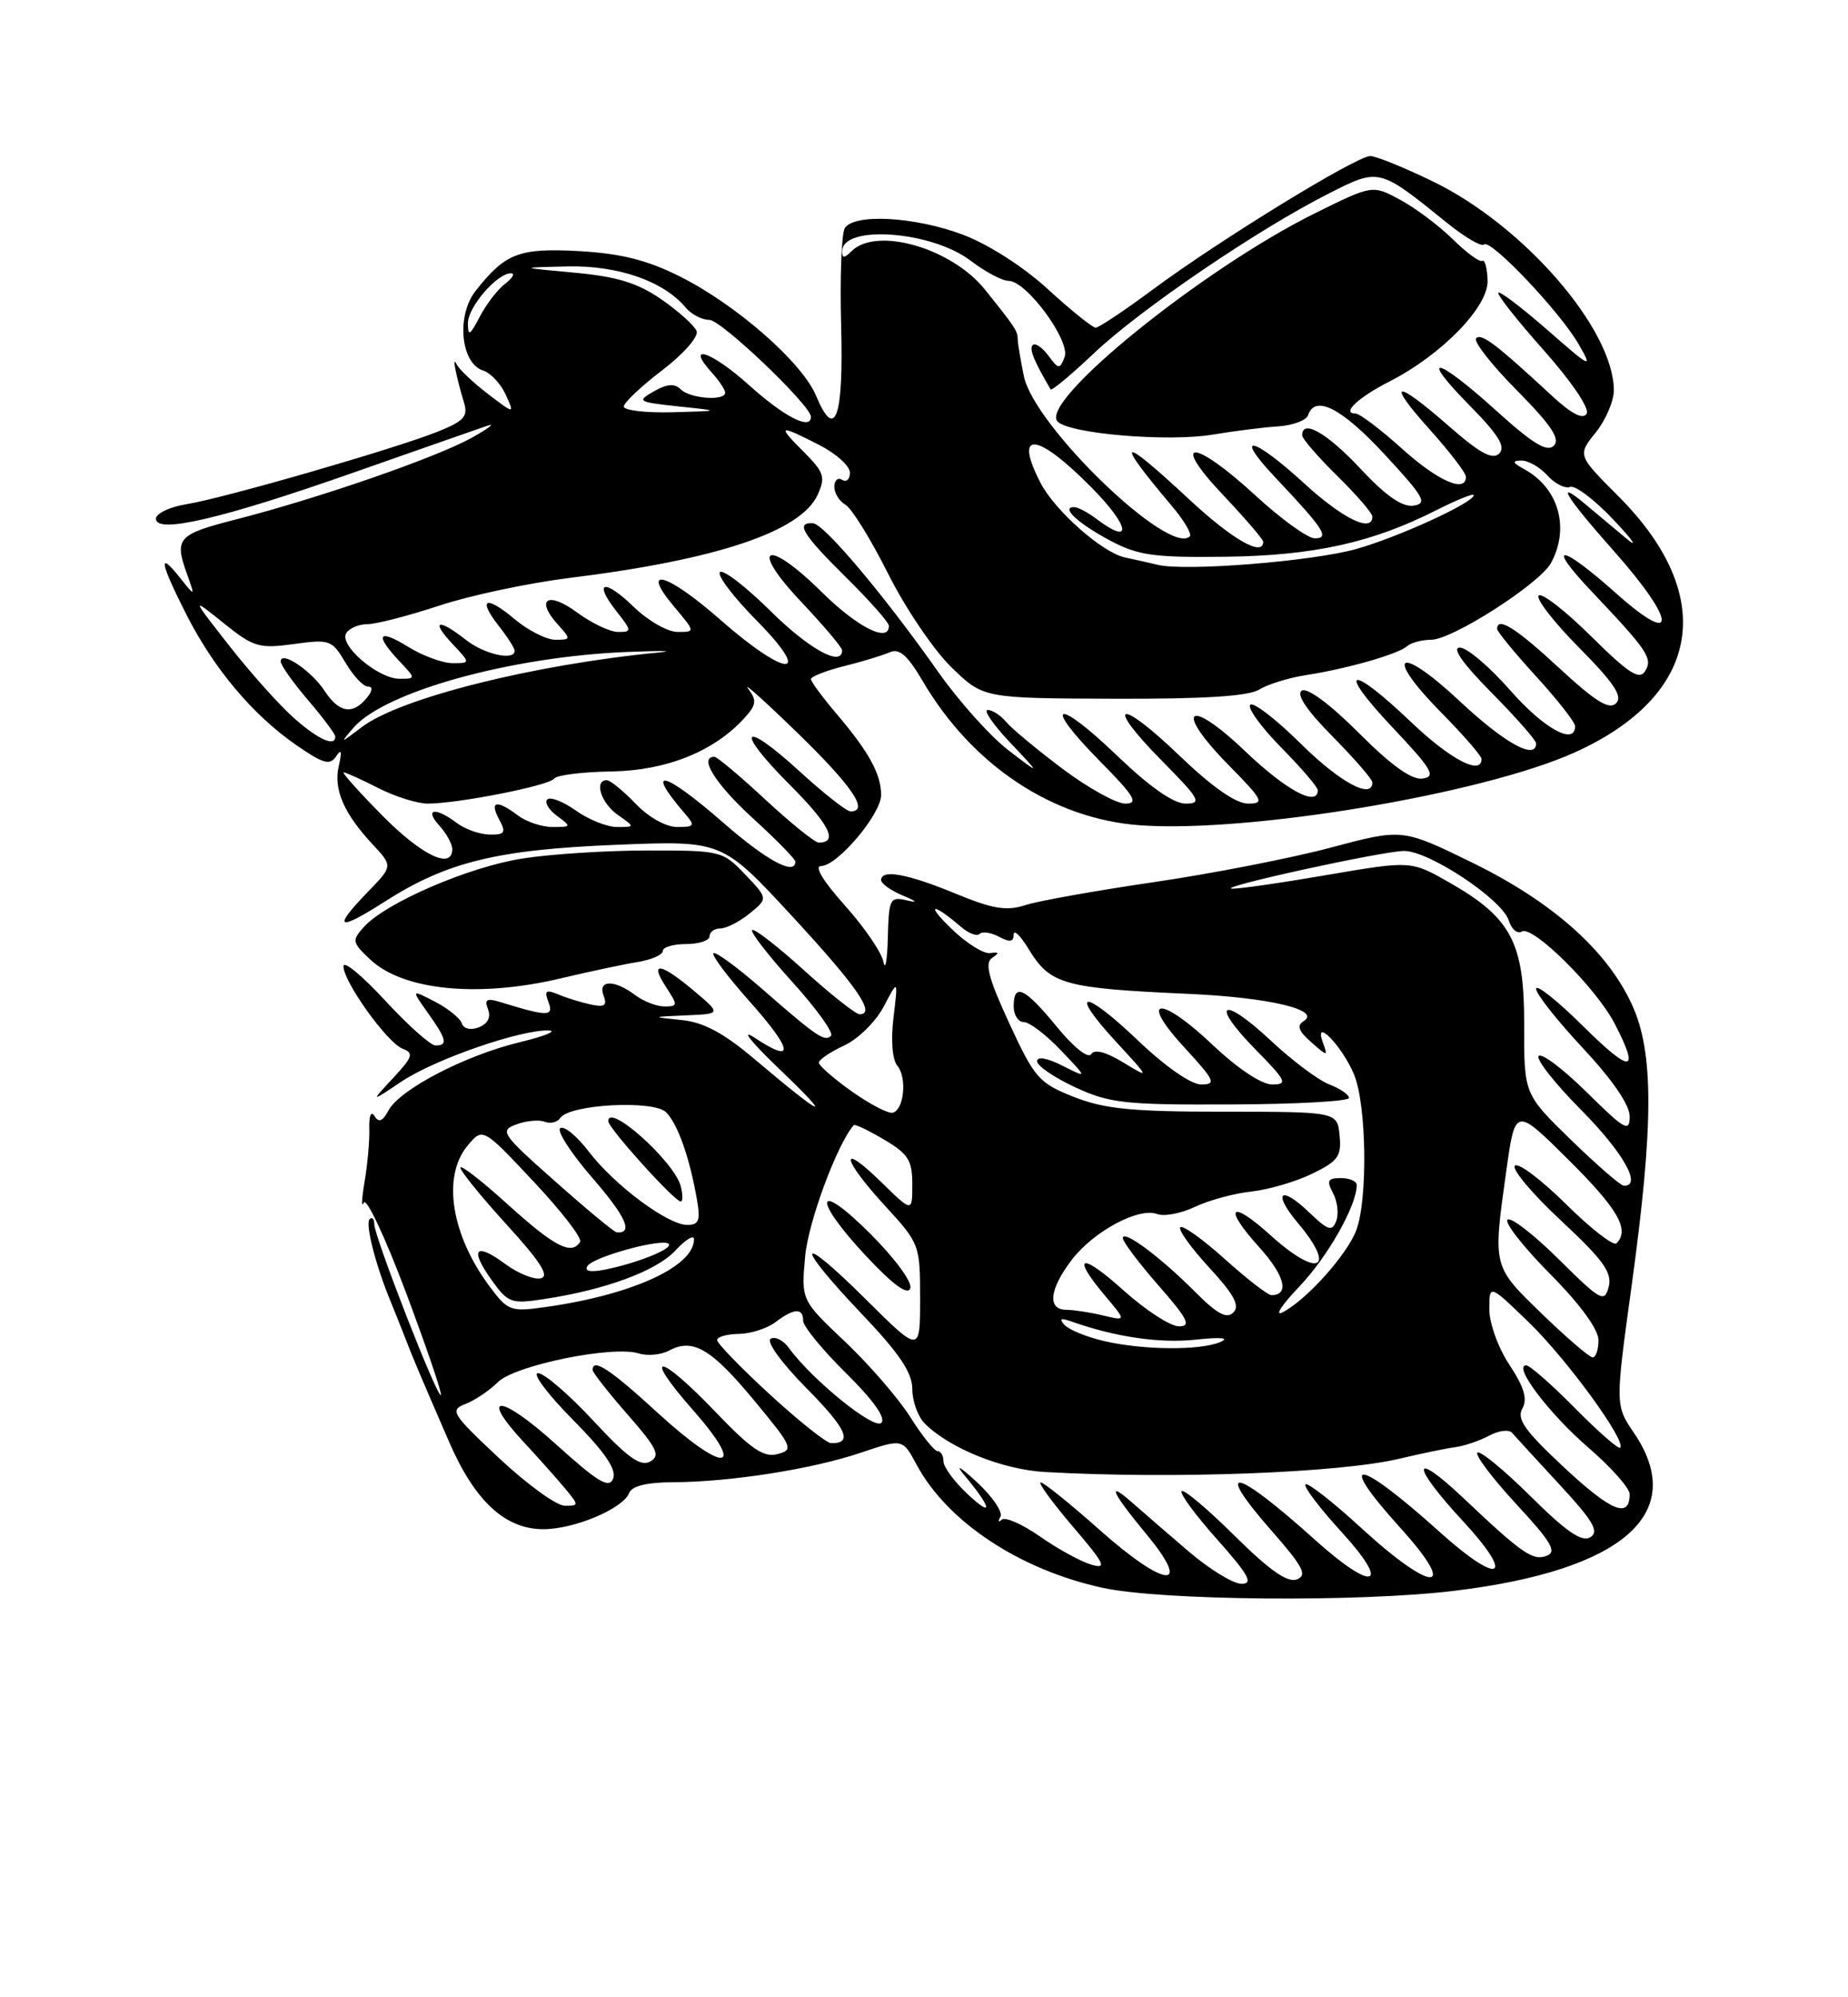 <?xml version="1.0" encoding="UTF-8" standalone="no"?>
<!DOCTYPE svg PUBLIC "-//W3C//DTD SVG 1.1//EN" "http://www.w3.org/Graphics/SVG/1.1/DTD/svg11.dtd" >
<svg xmlns="http://www.w3.org/2000/svg" xmlns:xlink="http://www.w3.org/1999/xlink" version="1.1" viewBox="0 0 237 256">
 <g >
 <path fill="currentColor"
d=" M 186.50 203.90 C 208.17 201.28 216.53 193.96 209.57 183.69 C 207.14 180.11 207.14 180.11 209.25 164.81 C 212.09 144.18 212.11 134.88 209.30 128.78 C 206.12 121.83 199.10 115.60 188.80 110.56 C 179.85 106.19 179.85 106.19 170.70 108.63 C 165.66 109.98 155.46 111.97 148.02 113.06 C 140.59 114.15 133.15 115.47 131.50 116.01 C 129.08 116.80 127.33 116.51 122.50 114.52 C 116.35 111.98 113.00 111.38 113.00 112.81 C 113.00 113.25 114.24 114.13 115.75 114.77 C 117.61 115.55 117.77 115.75 116.25 115.39 C 114.14 114.90 113.99 115.21 113.86 120.18 C 113.79 123.11 113.53 124.50 113.30 123.29 C 113.06 122.07 110.83 118.81 108.34 116.04 C 105.56 112.94 104.39 111.00 105.30 111.00 C 107.38 111.00 113.00 104.36 113.00 101.90 C 113.00 99.23 111.43 96.37 107.35 91.57 C 105.51 89.41 104.00 87.37 104.00 87.05 C 104.00 86.72 105.91 85.97 108.25 85.38 C 110.59 84.80 113.23 83.99 114.12 83.60 C 115.33 83.07 116.39 83.99 118.31 87.26 C 124.66 98.10 135.02 104.97 146.22 105.78 C 160.15 106.78 190.05 101.78 201.89 96.47 C 218.19 89.15 220.38 76.42 207.53 63.58 C 202.31 58.35 202.31 58.35 204.65 55.43 C 205.94 53.82 206.98 51.38 206.97 50.00 C 206.92 42.16 195.40 28.89 183.75 23.25 C 180.06 21.46 176.45 20.00 175.73 20.00 C 173.97 20.00 156.41 30.77 148.01 36.99 C 144.29 39.75 140.92 42.00 140.52 42.00 C 140.11 42.00 137.35 39.78 134.39 37.07 C 131.20 34.15 126.73 31.30 123.46 30.07 C 117.28 27.76 109.53 27.34 108.34 29.25 C 107.92 29.94 107.71 35.51 107.87 41.64 C 108.20 53.56 107.12 56.62 104.66 50.73 C 102.87 46.44 94.38 39.01 87.14 35.41 C 82.99 33.33 79.61 32.49 74.32 32.19 C 66.58 31.76 64.80 32.44 60.99 37.29 C 58.50 40.46 59.08 46.57 61.95 47.49 C 62.91 47.79 64.22 49.18 64.85 50.57 C 66.01 53.11 66.01 53.11 62.56 50.48 C 60.67 49.03 58.86 47.32 58.55 46.68 C 57.93 45.39 58.49 48.24 59.51 51.61 C 60.05 53.37 59.50 53.98 56.13 55.33 C 50.63 57.53 28.66 63.87 23.89 64.63 C 21.75 64.98 20.00 65.81 20.00 66.49 C 20.00 68.47 28.49 66.49 45.40 60.55 C 53.70 57.64 61.40 54.94 62.50 54.57 C 63.60 54.19 62.70 54.88 60.50 56.11 C 55.93 58.65 40.92 63.85 30.25 66.58 C 22.73 68.51 22.32 68.98 24.02 73.68 C 25.03 76.50 25.03 76.50 23.04 74.00 C 20.22 70.47 20.53 72.12 23.91 78.78 C 27.45 85.73 32.41 91.63 37.98 95.49 C 41.45 97.89 42.31 98.14 43.11 96.94 C 43.78 95.92 43.88 96.28 43.45 98.16 C 42.75 101.17 44.08 104.25 47.81 108.25 C 50.38 111.01 50.38 111.01 47.19 114.30 C 42.59 119.05 43.25 119.45 49.30 115.59 C 57.28 110.48 63.71 108.90 79.06 108.28 C 92.61 107.73 92.61 107.73 101.56 117.40 C 109.94 126.47 112.38 130.00 110.24 130.00 C 109.75 130.00 106.54 127.47 103.13 124.38 C 99.71 121.28 96.71 118.96 96.46 119.21 C 96.21 119.46 98.53 122.46 101.63 125.88 C 104.72 129.29 106.94 132.39 106.58 132.76 C 105.76 133.57 104.79 132.91 97.57 126.61 C 94.48 123.92 91.74 121.92 91.49 122.18 C 91.24 122.43 93.33 125.21 96.14 128.36 C 101.71 134.62 101.98 136.45 96.81 133.03 C 94.90 131.77 96.25 133.48 100.00 137.07 C 107.08 143.85 105.73 143.33 96.91 135.87 C 92.81 132.40 90.27 131.03 87.41 130.74 C 83.50 130.34 83.50 130.34 88.00 130.14 C 92.50 129.95 92.50 129.95 89.00 127.00 C 84.70 123.38 83.23 123.18 85.41 126.50 C 86.95 128.85 86.94 129.00 85.21 129.00 C 84.21 129.00 82.51 128.34 81.44 127.53 C 78.80 125.53 76.62 125.58 77.41 127.62 C 77.89 128.89 77.54 129.13 75.76 128.75 C 74.52 128.48 72.63 127.90 71.58 127.45 C 70.00 126.80 69.78 126.97 70.34 128.45 C 71.06 130.31 70.23 130.31 64.24 128.46 C 62.42 127.90 62.09 128.08 62.59 129.37 C 62.98 130.39 62.55 131.23 61.41 131.67 C 60.35 132.08 59.46 131.87 59.22 131.16 C 59.00 130.50 57.45 129.25 55.77 128.38 C 52.73 126.81 52.73 126.81 54.86 129.81 C 57.29 133.22 57.48 134.00 55.85 134.00 C 55.22 134.00 52.32 131.41 49.40 128.25 C 46.48 125.09 44.07 123.09 44.05 123.82 C 43.98 125.74 49.64 133.65 51.62 134.41 C 53.10 134.97 52.94 135.46 50.41 138.18 C 47.50 141.30 47.50 141.30 51.50 138.62 C 55.76 135.77 66.80 131.95 70.36 132.08 C 71.53 132.13 69.86 132.81 66.63 133.59 C 59.63 135.28 51.27 139.63 49.82 142.33 C 49.08 143.73 48.57 143.93 48.03 143.05 C 47.59 142.34 47.31 143.01 47.36 144.67 C 47.41 146.22 47.13 149.30 46.75 151.50 C 46.38 153.70 46.33 154.89 46.65 154.15 C 46.97 153.41 49.40 158.58 52.05 165.63 C 54.70 172.69 56.72 178.61 56.54 178.80 C 56.09 179.24 48.00 158.49 48.00 156.91 C 48.00 156.23 47.73 155.94 47.40 156.27 C 46.82 156.85 48.17 162.16 50.07 166.75 C 50.58 167.99 51.39 170.01 51.87 171.25 C 52.85 173.81 53.75 175.95 57.59 184.79 C 60.88 192.39 64.77 196.00 69.68 196.00 C 73.67 196.00 79.93 193.36 80.70 191.34 C 81.04 190.46 82.99 189.99 86.36 189.98 C 93.67 189.95 104.19 188.30 110.42 186.19 C 115.76 184.39 115.76 184.39 117.56 187.75 C 121.50 195.07 130.78 201.20 141.39 203.51 C 148.95 205.16 174.34 205.38 186.50 203.90 Z  M 72.00 125.38 C 75.58 124.53 79.96 123.60 81.75 123.31 C 83.54 123.02 85.00 122.38 85.00 121.89 C 85.00 121.40 86.35 121.00 88.00 121.00 C 89.65 121.00 91.00 120.55 91.00 120.00 C 91.00 119.45 91.63 119.00 92.39 119.00 C 93.15 119.00 94.84 118.14 96.14 117.08 C 98.50 115.16 98.50 115.16 95.56 112.08 C 92.68 109.06 92.44 109.00 83.06 109.01 C 77.80 109.01 70.58 109.47 67.00 110.04 C 60.12 111.11 49.48 115.70 46.68 118.80 C 45.10 120.55 45.15 120.79 47.48 122.98 C 51.72 126.97 61.37 127.91 72.00 125.38 Z  M 152.39 198.81 C 149.70 196.51 146.49 193.73 145.25 192.64 C 141.83 189.62 142.55 191.24 147.02 196.64 C 153.04 203.90 149.44 203.57 141.02 196.09 C 137.25 192.74 133.85 190.00 133.46 190.00 C 133.08 190.00 134.92 192.53 137.56 195.63 C 141.70 200.47 142.03 201.15 139.94 200.54 C 138.60 200.14 135.65 198.53 133.38 196.94 C 131.12 195.36 128.91 194.39 128.47 194.78 C 128.04 195.18 127.96 195.01 128.30 194.41 C 128.64 193.81 127.26 191.78 125.22 189.91 C 123.18 188.03 122.46 187.62 123.61 189.00 C 127.17 193.25 127.47 194.65 124.15 191.56 C 122.42 189.95 121.00 188.04 121.00 187.31 C 121.00 186.59 120.66 186.00 120.25 186.00 C 119.84 186.00 118.26 184.04 116.75 181.64 C 115.24 179.25 111.47 174.90 108.38 171.97 C 102.75 166.65 102.75 166.65 103.26 161.01 C 103.66 156.61 107.35 146.66 109.49 144.21 C 109.63 144.05 111.38 144.88 113.37 146.06 C 116.48 147.89 117.00 148.72 117.00 151.80 C 117.00 155.41 117.00 155.41 113.00 151.50 C 107.55 146.18 107.93 148.48 113.50 154.55 C 117.94 159.39 118.00 159.55 118.00 166.45 C 118.00 173.45 118.00 173.45 111.00 166.50 C 102.18 157.75 101.79 159.23 110.50 168.39 C 115.35 173.48 117.00 175.93 117.00 178.04 C 117.00 179.59 117.72 181.58 118.60 182.46 C 121.77 185.63 128.55 188.36 134.00 188.67 C 150.47 189.60 171.82 188.79 179.50 186.96 C 182.25 186.31 185.46 185.64 186.63 185.49 C 187.79 185.33 189.76 184.67 190.98 184.01 C 192.21 183.35 193.54 183.19 193.93 183.66 C 194.33 184.12 197.07 187.12 200.03 190.31 C 204.34 194.97 205.12 196.31 203.96 197.03 C 202.88 197.70 200.90 196.35 196.28 191.77 C 192.85 188.38 189.79 185.87 189.47 186.19 C 189.16 186.51 191.40 189.47 194.45 192.78 C 198.96 197.64 199.70 198.90 198.36 199.41 C 196.59 200.09 195.22 199.14 187.77 192.10 C 181.01 185.69 180.85 187.65 187.55 194.89 C 194.45 202.33 192.42 203.36 184.65 196.37 C 174.02 186.80 171.14 186.49 179.59 195.83 C 187.20 204.24 183.77 204.27 174.60 195.87 C 170.93 192.50 167.69 189.97 167.42 190.25 C 167.14 190.52 169.23 193.28 172.06 196.37 C 178.51 203.43 176.15 204.12 168.65 197.37 C 158.39 188.13 155.45 187.50 163.05 196.17 C 167.14 200.83 167.70 201.90 166.31 202.44 C 165.12 202.89 162.81 201.27 158.34 196.85 C 154.88 193.42 151.82 190.84 151.54 191.12 C 151.26 191.41 153.31 194.19 156.10 197.32 C 160.15 201.87 160.77 203.00 159.22 203.00 C 158.15 203.00 155.08 201.12 152.39 198.81 Z  M 111.62 158.14 C 104.53 151.05 104.10 153.56 111.12 161.04 C 114.54 164.69 116.41 166.05 116.74 165.13 C 117.03 164.36 114.80 161.32 111.62 158.14 Z  M 200.67 188.16 C 195.57 183.41 194.48 181.89 195.23 180.55 C 195.92 179.31 195.48 177.82 193.59 174.95 C 192.14 172.77 191.00 169.61 191.00 167.81 C 191.00 164.58 191.00 164.58 196.12 169.54 C 200.99 174.27 208.61 184.73 207.78 185.56 C 207.56 185.77 204.95 183.49 201.98 180.48 C 199.00 177.46 196.19 175.00 195.73 175.00 C 193.97 175.00 198.64 181.17 203.71 185.55 C 206.62 188.06 209.00 190.74 209.00 191.50 C 209.00 194.68 206.68 193.75 200.67 188.16 Z  M 64.00 186.89 C 57.91 181.18 57.64 180.74 59.70 179.95 C 60.91 179.48 62.77 178.23 63.84 177.16 C 66.01 174.99 78.61 172.42 81.91 173.47 C 83.02 173.82 84.77 173.66 85.80 173.11 C 88.85 171.47 91.20 172.85 96.72 179.50 C 101.65 185.45 101.82 185.82 99.72 186.37 C 97.95 186.85 96.35 185.76 91.77 180.98 C 84.45 173.34 82.21 173.16 88.89 180.75 C 95.90 188.72 92.92 188.93 84.34 181.08 C 78.27 175.51 76.00 174.02 76.00 175.59 C 76.00 175.91 78.02 178.49 80.49 181.31 C 84.29 185.65 84.73 186.57 83.38 187.33 C 82.14 188.02 80.49 186.83 76.10 182.11 C 72.98 178.75 69.79 176.00 69.00 176.00 C 68.21 176.00 70.20 178.66 73.42 181.92 C 77.53 186.07 79.09 188.33 78.64 189.50 C 78.12 190.85 76.73 190.01 71.25 185.07 C 64.19 178.69 61.31 178.53 67.17 184.84 C 69.04 186.85 71.41 189.51 72.44 190.75 C 74.27 192.95 74.27 193.00 72.40 192.99 C 71.36 192.98 67.58 190.24 64.00 186.89 Z  M 98.72 178.72 C 94.99 175.30 91.95 172.16 91.97 171.75 C 91.99 171.34 93.24 170.99 94.75 170.97 C 96.26 170.95 98.37 170.28 99.44 169.47 C 101.83 167.66 103.00 167.60 103.00 169.28 C 103.00 169.99 105.47 173.01 108.49 175.99 C 111.98 179.43 113.64 181.76 113.03 182.37 C 112.10 183.30 104.16 176.87 101.18 172.78 C 100.46 171.78 99.40 171.25 98.83 171.60 C 98.25 171.96 100.26 174.73 103.43 177.93 C 108.59 183.14 109.44 185.04 106.58 184.97 C 105.99 184.96 102.45 182.15 98.72 178.72 Z  M 197.75 168.40 C 191.40 162.25 191.45 162.44 193.16 150.19 C 194.32 141.87 194.32 141.87 201.16 148.66 C 207.51 154.96 209.04 157.63 207.31 159.36 C 206.92 159.74 204.01 157.48 200.83 154.33 C 197.65 151.19 194.70 148.97 194.28 149.41 C 193.85 149.85 196.51 153.02 200.20 156.45 C 205.63 161.51 206.78 163.11 206.31 164.93 C 205.77 167.01 205.31 166.76 199.89 161.39 C 196.68 158.21 193.73 155.94 193.33 156.33 C 192.94 156.73 195.40 159.87 198.81 163.30 C 202.67 167.20 205.00 170.39 205.00 171.78 C 205.00 173.00 204.66 173.99 204.25 173.98 C 203.84 173.97 200.91 171.46 197.75 168.40 Z  M 141.52 171.87 C 139.33 171.35 137.08 170.43 136.52 169.82 C 135.79 169.02 136.03 168.89 137.38 169.37 C 143.03 171.37 148.69 172.20 153.31 171.71 C 156.58 171.36 157.76 171.47 156.50 172.01 C 153.90 173.12 146.55 173.05 141.52 171.87 Z  M 144.11 165.41 C 138.60 160.46 137.30 160.83 141.72 166.08 C 144.45 169.32 144.45 169.32 141.47 168.61 C 139.84 168.21 137.71 167.89 136.75 167.88 C 134.29 167.87 134.57 165.25 137.44 161.49 C 140.24 157.82 146.06 154.70 148.42 155.61 C 149.30 155.94 151.48 155.53 153.26 154.68 C 155.04 153.84 158.30 152.95 160.50 152.72 C 162.70 152.48 166.21 151.45 168.30 150.43 C 171.61 148.82 172.06 148.19 171.80 145.54 C 171.50 142.50 171.50 142.50 157.00 142.49 C 145.13 142.49 141.63 142.14 137.71 140.59 C 133.24 138.82 132.69 138.19 129.44 131.17 C 126.76 125.37 126.26 123.44 127.23 122.78 C 128.19 122.13 128.14 121.98 127.00 122.16 C 126.17 122.30 123.92 120.89 122.00 119.02 C 118.66 115.79 119.56 115.64 123.26 118.81 C 124.22 119.64 125.29 120.04 125.64 119.70 C 125.98 119.35 127.10 119.52 128.13 120.07 C 129.51 120.81 130.00 120.73 130.00 119.79 C 130.01 119.08 130.87 119.92 131.93 121.66 C 134.70 126.20 136.42 126.67 152.50 127.39 C 162.76 127.85 169.51 129.45 167.19 130.88 C 166.28 131.44 166.53 132.16 168.15 133.57 C 170.27 135.44 170.32 135.44 169.65 133.61 C 168.42 130.25 172.12 134.05 173.65 137.72 C 175.26 141.56 175.43 153.72 173.94 157.68 C 172.75 160.83 167.56 166.61 164.50 168.20 C 163.40 168.77 164.37 167.27 166.66 164.87 C 170.30 161.05 174.00 154.50 174.00 151.88 C 174.00 151.40 173.08 151.00 171.96 151.00 C 170.27 151.00 170.10 151.32 170.96 152.93 C 171.53 153.99 171.71 155.59 171.37 156.49 C 170.83 157.89 170.32 157.72 167.88 155.38 C 164.18 151.84 163.16 152.84 166.46 156.77 C 171.48 162.73 169.04 163.84 162.98 158.36 C 157.76 153.64 156.78 154.65 161.50 159.87 C 164.77 163.49 165.41 166.00 163.05 166.00 C 162.59 166.00 159.90 163.92 157.07 161.37 C 154.24 158.83 151.67 156.99 151.37 157.30 C 151.07 157.60 152.73 159.92 155.07 162.46 C 158.27 165.93 159.04 167.36 158.18 168.22 C 157.32 169.08 156.10 168.43 153.27 165.58 C 148.79 161.09 144.00 157.53 144.00 158.70 C 144.00 159.16 146.06 161.89 148.58 164.77 C 152.36 169.09 152.81 170.00 151.19 170.00 C 150.10 170.00 146.92 167.93 144.11 165.41 Z  M 173.00 140.73 C 173.00 140.30 171.86 139.52 170.47 138.99 C 169.08 138.46 165.70 135.93 162.96 133.36 C 156.70 127.51 155.08 128.47 161.02 134.52 C 164.98 138.55 165.19 139.00 163.15 139.00 C 161.79 139.00 158.71 136.95 155.49 133.90 C 148.71 127.49 145.94 127.81 151.94 134.31 C 155.80 138.50 156.02 139.00 154.05 139.00 C 152.74 139.00 149.45 136.71 145.92 133.34 C 138.90 126.65 136.93 126.80 143.16 133.56 C 147.50 138.27 147.50 138.27 144.04 136.17 C 141.80 134.81 140.35 134.44 139.93 135.12 C 139.55 135.72 137.66 134.21 135.52 131.59 C 131.42 126.58 130.00 125.92 130.00 129.00 C 130.00 130.10 130.59 131.00 131.30 131.00 C 132.02 131.00 134.16 132.63 136.05 134.62 C 139.50 138.23 139.50 138.23 136.25 136.59 C 134.29 135.60 133.00 135.38 133.00 136.02 C 133.00 136.61 135.20 138.11 137.89 139.36 C 142.32 141.41 144.22 141.62 157.89 141.56 C 166.20 141.53 172.99 141.15 173.00 140.73 Z  M 62.76 164.85 C 57.85 158.23 56.69 150.81 59.95 146.86 C 61.91 144.50 61.91 144.50 68.41 151.42 C 71.99 155.22 74.68 158.71 74.40 159.17 C 73.31 160.93 71.13 159.81 65.17 154.42 C 61.78 151.34 59.02 149.21 59.04 149.67 C 59.07 150.12 61.75 153.43 65.01 157.00 C 69.35 161.76 70.51 163.59 69.34 163.85 C 68.47 164.04 66.42 163.21 64.80 162.01 C 60.97 159.18 60.19 160.06 63.03 164.04 C 65.13 166.99 65.55 167.15 69.68 166.52 C 77.59 165.34 84.18 162.91 86.62 160.28 C 87.93 158.87 89.00 158.22 89.00 158.85 C 89.00 162.35 80.99 165.99 69.87 167.54 C 65.48 168.16 65.12 168.02 62.76 164.85 Z  M 75.33 162.28 C 76.06 161.09 84.98 158.65 85.76 159.43 C 86.37 160.03 81.77 161.89 77.59 162.73 C 75.72 163.10 74.92 162.94 75.33 162.28 Z  M 71.21 151.43 C 64.33 145.34 64.04 144.92 66.21 144.12 C 67.47 143.65 69.11 143.49 69.85 143.78 C 70.59 144.06 71.49 143.84 71.85 143.30 C 73.00 141.54 83.81 140.96 85.42 142.56 C 86.92 144.06 88.44 148.36 89.38 153.75 C 89.85 156.44 89.63 157.00 88.13 157.00 C 85.63 157.00 78.79 151.90 75.49 147.58 C 74.00 145.62 72.36 144.28 71.86 144.59 C 71.35 144.90 73.19 147.76 75.94 150.94 C 80.29 155.95 81.27 158.14 79.08 157.95 C 78.76 157.92 75.22 154.99 71.21 151.43 Z  M 87.30 152.03 C 86.47 148.87 77.98 141.27 78.01 143.71 C 78.02 144.60 86.51 154.00 87.30 154.00 C 87.58 154.00 87.58 153.11 87.30 152.03 Z  M 201.47 146.10 C 195.45 140.24 195.45 140.24 195.47 131.37 C 195.50 120.83 193.84 117.66 185.89 113.12 C 180.96 110.31 180.96 110.31 170.23 112.14 C 164.33 113.16 158.82 113.95 158.00 113.90 C 155.86 113.79 176.99 109.15 180.01 109.07 C 183.16 108.98 192.63 115.25 193.50 117.99 C 193.85 119.11 194.60 119.75 195.17 119.40 C 196.55 118.54 204.71 126.63 207.08 131.21 C 210.37 137.57 209.22 137.65 203.00 131.50 C 199.70 128.23 197.00 126.09 197.00 126.74 C 197.00 127.39 199.70 130.81 203.00 134.34 C 206.79 138.40 209.00 141.61 209.00 143.09 C 209.00 145.17 208.39 144.83 203.52 140.02 C 200.51 137.05 197.73 134.94 197.33 135.34 C 196.94 135.73 199.40 138.87 202.81 142.30 C 208.21 147.76 210.62 152.04 208.25 151.98 C 207.84 151.97 204.79 149.32 201.47 146.10 Z  M 109.25 139.90 C 106.91 138.24 105.01 136.58 105.02 136.20 C 105.03 135.81 106.50 134.82 108.27 134.00 C 110.05 133.18 112.33 130.93 113.34 129.00 C 115.18 125.50 115.18 125.50 114.59 130.40 C 114.24 133.32 114.43 135.82 115.08 136.59 C 116.34 138.11 115.95 142.22 114.50 142.62 C 113.95 142.78 111.59 141.55 109.25 139.90 Z  M 92.82 105.50 C 85.14 98.80 82.58 98.17 87.81 104.25 C 89.18 105.85 89.10 106.00 86.84 106.00 C 85.41 106.00 83.17 104.75 81.50 103.00 C 79.92 101.35 78.26 100.00 77.81 100.00 C 76.15 100.00 77.08 102.94 79.22 104.44 C 81.45 106.00 81.45 106.00 79.13 106.00 C 77.85 106.00 75.48 105.05 73.85 103.89 C 72.22 102.73 70.57 102.09 70.19 102.47 C 69.81 102.85 70.38 103.80 71.44 104.58 C 73.31 105.95 73.29 106.00 70.88 106.00 C 69.51 106.00 67.51 105.34 66.44 104.53 C 63.71 102.47 62.74 102.65 64.00 105.00 C 64.93 106.73 64.76 107.00 62.79 106.97 C 61.53 106.95 59.63 106.28 58.56 105.47 C 55.83 103.40 54.36 103.64 56.35 105.83 C 57.26 106.83 58.00 108.18 58.00 108.83 C 58.00 111.53 54.08 109.64 49.00 104.50 C 46.01 101.47 43.80 99.00 44.07 99.00 C 44.35 99.00 46.34 99.90 48.50 101.00 C 50.66 102.10 53.51 103.00 54.85 103.00 C 58.75 103.00 70.45 100.69 71.06 99.80 C 71.38 99.35 74.67 98.94 78.39 98.88 C 85.46 98.77 91.60 96.31 95.48 92.02 C 97.01 90.34 97.08 89.77 95.95 88.27 C 95.22 87.30 98.08 89.86 102.31 93.97 C 109.34 100.81 111.50 104.00 109.08 104.00 C 108.57 104.00 105.63 101.69 102.55 98.87 C 95.10 92.06 94.14 93.44 101.32 100.62 C 106.39 105.70 107.54 108.00 105.00 108.00 C 104.51 108.00 101.44 105.53 98.17 102.50 C 94.91 99.47 91.96 97.00 91.62 97.00 C 89.57 97.00 91.74 100.48 96.50 104.83 C 99.53 107.59 102.00 110.11 102.00 110.43 C 102.00 112.28 98.33 110.31 92.82 105.50 Z  M 136.24 98.52 C 132.96 96.05 129.71 93.35 129.02 92.52 C 128.32 91.68 127.27 91.00 126.67 91.00 C 126.08 91.00 127.37 92.88 129.55 95.18 C 133.50 99.36 133.50 99.36 129.31 96.15 C 127.01 94.38 123.00 89.91 120.39 86.22 C 113.41 76.30 105.67 67.13 104.25 67.06 C 101.98 66.95 102.93 68.50 108.50 74.00 C 111.53 76.99 114.00 79.78 114.00 80.22 C 114.00 82.44 109.98 80.42 105.38 75.88 C 98.26 68.85 95.97 69.98 102.78 77.17 C 105.65 80.21 108.00 82.99 108.00 83.35 C 108.00 85.54 103.76 83.21 98.81 78.31 C 95.64 75.18 92.73 72.94 92.33 73.33 C 91.94 73.73 94.05 76.51 97.02 79.52 C 104.42 87.02 100.93 86.94 92.36 79.42 C 85.54 73.42 81.97 72.44 86.48 77.79 C 89.18 81.00 89.18 81.00 86.89 81.00 C 85.63 81.00 83.12 79.57 81.31 77.82 C 77.50 74.12 76.01 74.47 79.06 78.35 C 81.04 80.87 81.05 81.00 79.27 81.00 C 78.23 81.00 75.84 79.86 73.96 78.47 C 70.24 75.73 68.61 76.80 71.55 80.06 C 73.24 81.92 73.23 82.00 71.23 82.00 C 70.09 82.00 67.75 80.82 66.03 79.38 C 62.29 76.23 61.19 76.70 63.99 80.26 C 65.09 81.66 66.00 83.08 66.00 83.41 C 66.00 84.74 62.10 83.87 59.73 82.00 C 56.18 79.21 55.18 79.50 58.00 82.50 C 60.35 85.00 60.35 85.00 58.04 85.00 C 56.77 85.00 54.22 84.06 52.37 82.92 C 48.52 80.54 48.00 81.30 51.17 84.69 C 53.35 87.00 53.35 87.00 51.23 87.00 C 48.49 87.00 43.45 82.70 44.40 81.16 C 44.79 80.52 46.02 80.00 47.13 80.00 C 48.24 80.00 52.38 78.93 56.32 77.63 C 60.27 76.32 67.78 74.73 73.00 74.08 C 91.95 71.74 102.70 68.14 104.86 63.42 C 105.89 61.15 105.69 60.54 103.09 57.93 C 99.61 54.46 99.82 54.36 105.04 57.02 C 107.22 58.13 109.00 59.73 109.00 60.58 C 109.00 61.43 108.55 61.84 108.00 61.50 C 107.45 61.16 107.00 61.56 107.00 62.39 C 107.00 63.22 107.65 64.26 108.43 64.70 C 109.22 65.14 111.67 69.10 113.88 73.50 C 116.08 77.90 119.73 83.30 121.99 85.50 C 126.10 89.50 126.10 89.50 142.80 89.56 C 154.40 89.60 160.11 89.24 161.50 88.38 C 162.60 87.70 165.30 86.87 167.50 86.53 C 172.78 85.71 179.26 83.86 180.45 82.83 C 180.97 82.37 182.37 82.00 183.54 82.00 C 186.26 82.00 197.51 74.79 198.93 72.13 C 201.34 67.64 199.88 62.55 195.50 60.15 C 193.96 59.31 193.87 59.05 195.10 59.03 C 195.97 59.01 197.48 59.87 198.44 60.93 C 199.40 62.00 200.72 62.66 201.37 62.41 C 202.01 62.16 204.56 64.10 207.02 66.72 C 209.49 69.34 210.15 70.35 208.50 68.96 C 206.85 67.58 204.49 65.60 203.25 64.57 C 199.34 61.30 200.80 63.67 207.00 70.66 C 215.00 79.67 215.19 83.11 207.30 76.08 C 200.11 69.68 198.13 69.47 204.07 75.75 C 211.35 83.43 211.99 84.39 210.98 86.02 C 210.25 87.21 208.88 86.33 204.06 81.56 C 200.76 78.29 197.73 75.94 197.33 76.33 C 196.94 76.73 199.27 79.74 202.52 83.02 C 207.00 87.55 208.14 89.26 207.26 90.14 C 206.38 91.02 204.63 89.94 199.99 85.65 C 194.43 80.50 192.00 78.97 192.00 80.61 C 192.00 80.95 194.25 83.68 197.00 86.69 C 199.75 89.70 202.00 92.57 202.00 93.08 C 202.00 95.60 197.98 93.38 193.69 88.49 C 191.04 85.47 188.13 83.00 187.22 83.00 C 186.15 83.00 187.58 85.04 191.28 88.78 C 194.43 91.96 197.00 94.88 197.00 95.28 C 197.00 97.49 192.96 95.26 187.18 89.85 C 179.29 82.47 177.36 83.76 184.88 91.38 C 187.70 94.23 190.00 96.89 190.00 97.28 C 190.00 99.45 185.99 97.34 180.91 92.50 C 173.03 84.98 171.31 85.54 178.60 93.25 C 183.65 98.60 184.21 99.54 182.45 99.79 C 181.05 99.99 178.46 98.14 174.27 93.95 C 170.60 90.28 167.66 88.09 166.96 88.52 C 166.20 88.99 167.56 91.02 170.90 94.40 C 173.71 97.24 176.00 99.89 176.00 100.28 C 176.00 102.53 171.82 100.27 166.81 95.31 C 163.64 92.18 160.73 89.94 160.34 90.33 C 159.94 90.72 161.73 93.19 164.31 95.81 C 166.89 98.43 169.00 100.89 169.00 101.28 C 169.00 103.48 164.94 101.30 159.67 96.27 C 152.30 89.23 150.46 90.85 157.60 98.10 C 162.00 102.57 162.22 103.00 160.05 103.00 C 158.50 103.00 155.45 100.87 151.29 96.88 C 143.47 89.36 141.52 89.92 149.02 97.52 C 153.88 102.44 154.19 103.00 152.05 103.00 C 150.50 103.00 147.46 100.87 143.29 96.88 C 135.47 89.36 133.52 89.92 141.02 97.52 C 145.51 102.06 146.07 103.00 144.31 103.00 C 143.15 103.00 139.52 100.98 136.24 98.52 Z  M 37.75 92.08 C 35.92 90.48 32.19 86.32 29.46 82.84 C 24.50 76.51 24.50 76.51 28.67 79.86 C 32.52 82.95 33.22 83.16 37.67 82.55 C 42.29 81.91 42.58 82.02 44.31 84.94 C 45.30 86.62 46.59 88.00 47.18 88.00 C 47.85 88.00 47.79 88.55 47.00 89.50 C 45.20 91.66 43.46 91.35 41.62 88.54 C 39.91 85.94 36.00 83.33 36.00 84.78 C 36.00 85.26 37.58 87.48 39.50 89.73 C 41.42 91.98 43.00 94.08 43.00 94.41 C 43.00 95.76 40.86 94.82 37.75 92.08 Z  M 45.32 93.29 C 49.34 88.64 65.58 84.15 80.50 83.56 C 84.90 83.39 86.70 83.42 84.50 83.63 C 68.40 85.18 51.25 89.49 46.39 93.20 C 43.62 95.31 43.57 95.32 45.32 93.29 Z  M 148.50 72.40 C 147.40 72.14 145.50 71.71 144.27 71.45 C 141.37 70.83 135.30 65.47 133.45 61.90 C 129.93 55.09 132.96 55.37 140.00 62.50 C 144.94 67.50 145.30 70.05 140.56 66.47 C 139.49 65.66 138.23 65.00 137.75 65.00 C 136.00 65.00 138.24 67.08 142.32 69.26 C 145.94 71.19 147.91 71.47 157.09 71.36 C 168.45 71.22 175.97 69.57 184.21 65.39 C 186.84 64.06 189.00 63.19 189.00 63.47 C 189.00 64.42 179.38 68.83 173.96 70.36 C 168.34 71.95 152.05 73.25 148.50 72.40 Z  M 152.50 64.00 C 143.55 55.67 142.78 55.97 150.29 64.86 C 151.85 66.70 152.88 68.45 152.59 68.74 C 149.99 71.35 132.63 54.62 131.31 48.23 C 130.89 46.18 130.53 44.05 130.52 43.50 C 130.50 42.40 130.25 42.02 126.31 37.11 C 122.03 31.78 112.39 29.01 109.20 32.20 C 108.29 33.11 108.00 33.12 108.00 32.22 C 108.00 28.76 119.47 29.59 124.47 33.41 C 126.34 34.83 128.53 36.00 129.35 36.00 C 131.65 36.00 137.32 43.72 136.53 45.77 C 135.91 47.37 135.75 47.36 134.44 45.57 C 133.66 44.51 132.76 43.91 132.44 44.23 C 131.96 44.70 132.59 46.26 134.74 49.91 C 134.87 50.13 137.40 48.02 140.36 45.22 C 146.29 39.62 161.26 29.44 170.34 24.84 C 176.92 21.51 176.78 21.47 185.62 28.60 C 187.89 30.43 190.00 31.66 190.32 31.34 C 191.12 30.54 200.07 39.96 202.45 44.11 C 204.30 47.32 204.09 47.23 198.47 42.31 C 195.21 39.46 192.37 37.30 192.16 37.51 C 191.94 37.73 194.56 41.05 197.98 44.89 C 201.59 48.96 203.89 52.37 203.48 53.03 C 203.01 53.80 201.56 53.06 199.13 50.82 C 191.85 44.08 189.99 42.67 189.31 43.36 C 188.93 43.74 191.27 46.74 194.52 50.02 C 198.96 54.51 200.13 56.27 199.27 57.13 C 198.41 57.99 196.58 56.88 191.89 52.64 C 184.18 45.66 181.81 45.21 188.49 51.99 C 192.18 55.73 193.13 57.27 192.27 58.13 C 191.42 58.98 189.80 58.11 185.83 54.63 C 178.84 48.52 177.68 48.74 183.41 55.11 C 185.93 57.92 188.00 60.62 188.00 61.11 C 188.00 63.24 184.42 61.67 179.79 57.50 C 177.04 55.02 174.36 53.00 173.83 53.00 C 172.00 53.00 174.17 50.95 178.17 48.91 C 184.88 45.49 190.88 39.34 190.78 35.97 C 190.73 34.37 190.43 33.24 190.10 33.44 C 189.77 33.64 188.06 32.39 186.30 30.65 C 184.54 28.92 181.50 26.64 179.55 25.60 C 176.01 23.69 176.01 23.69 168.67 27.32 C 154.24 34.45 133.13 51.53 135.64 54.04 C 137.21 55.61 149.78 56.66 155.50 55.71 C 158.25 55.25 162.04 54.77 163.93 54.65 C 165.82 54.52 167.54 53.88 167.76 53.21 C 168.65 50.55 172.07 52.30 177.58 58.25 C 182.64 63.71 183.11 64.54 181.28 64.81 C 179.83 65.02 177.73 63.56 174.46 60.06 C 170.19 55.50 167.00 53.67 167.00 55.79 C 167.00 56.23 169.03 58.57 171.50 61.00 C 173.97 63.43 176.00 65.77 176.00 66.21 C 176.00 68.33 172.24 66.51 167.31 62.00 C 160.64 55.90 158.05 55.38 163.60 61.25 C 169.81 67.83 170.57 69.00 168.61 69.00 C 167.72 69.00 164.29 66.53 161.00 63.50 C 153.04 56.18 149.95 56.14 156.85 63.44 C 159.68 66.43 162.00 69.13 162.00 69.44 C 162.00 71.42 158.05 69.16 152.50 64.00 Z  M 96.07 49.37 C 91.20 45.00 87.76 43.87 91.34 47.82 C 92.25 48.83 93.00 49.96 93.00 50.33 C 93.00 51.43 88.49 51.09 87.31 49.91 C 86.52 49.12 85.56 49.19 83.86 50.16 C 81.62 51.43 81.79 51.53 87.00 52.09 C 92.50 52.67 92.50 52.67 86.25 52.84 C 82.81 52.93 80.00 52.60 80.00 52.11 C 80.00 51.62 82.21 49.53 84.91 47.47 C 87.65 45.38 89.61 43.15 89.34 42.44 C 89.07 41.74 87.05 39.92 84.85 38.39 C 81.77 36.26 79.18 35.46 73.67 34.95 C 66.50 34.29 66.50 34.29 72.79 34.15 C 79.26 34.00 85.13 36.04 87.94 39.43 C 88.66 40.29 90.02 41.00 90.97 41.00 C 92.50 41.00 104.00 51.97 104.00 53.43 C 104.00 55.18 100.59 53.44 96.07 49.37 Z  M 60.01 41.42 C 60.00 39.35 63.80 34.97 65.56 35.03 C 66.08 35.05 65.72 35.65 64.77 36.38 C 63.82 37.10 62.36 39.00 61.53 40.59 C 60.26 43.03 60.01 43.16 60.01 41.42 Z "/>
</g>
</svg>